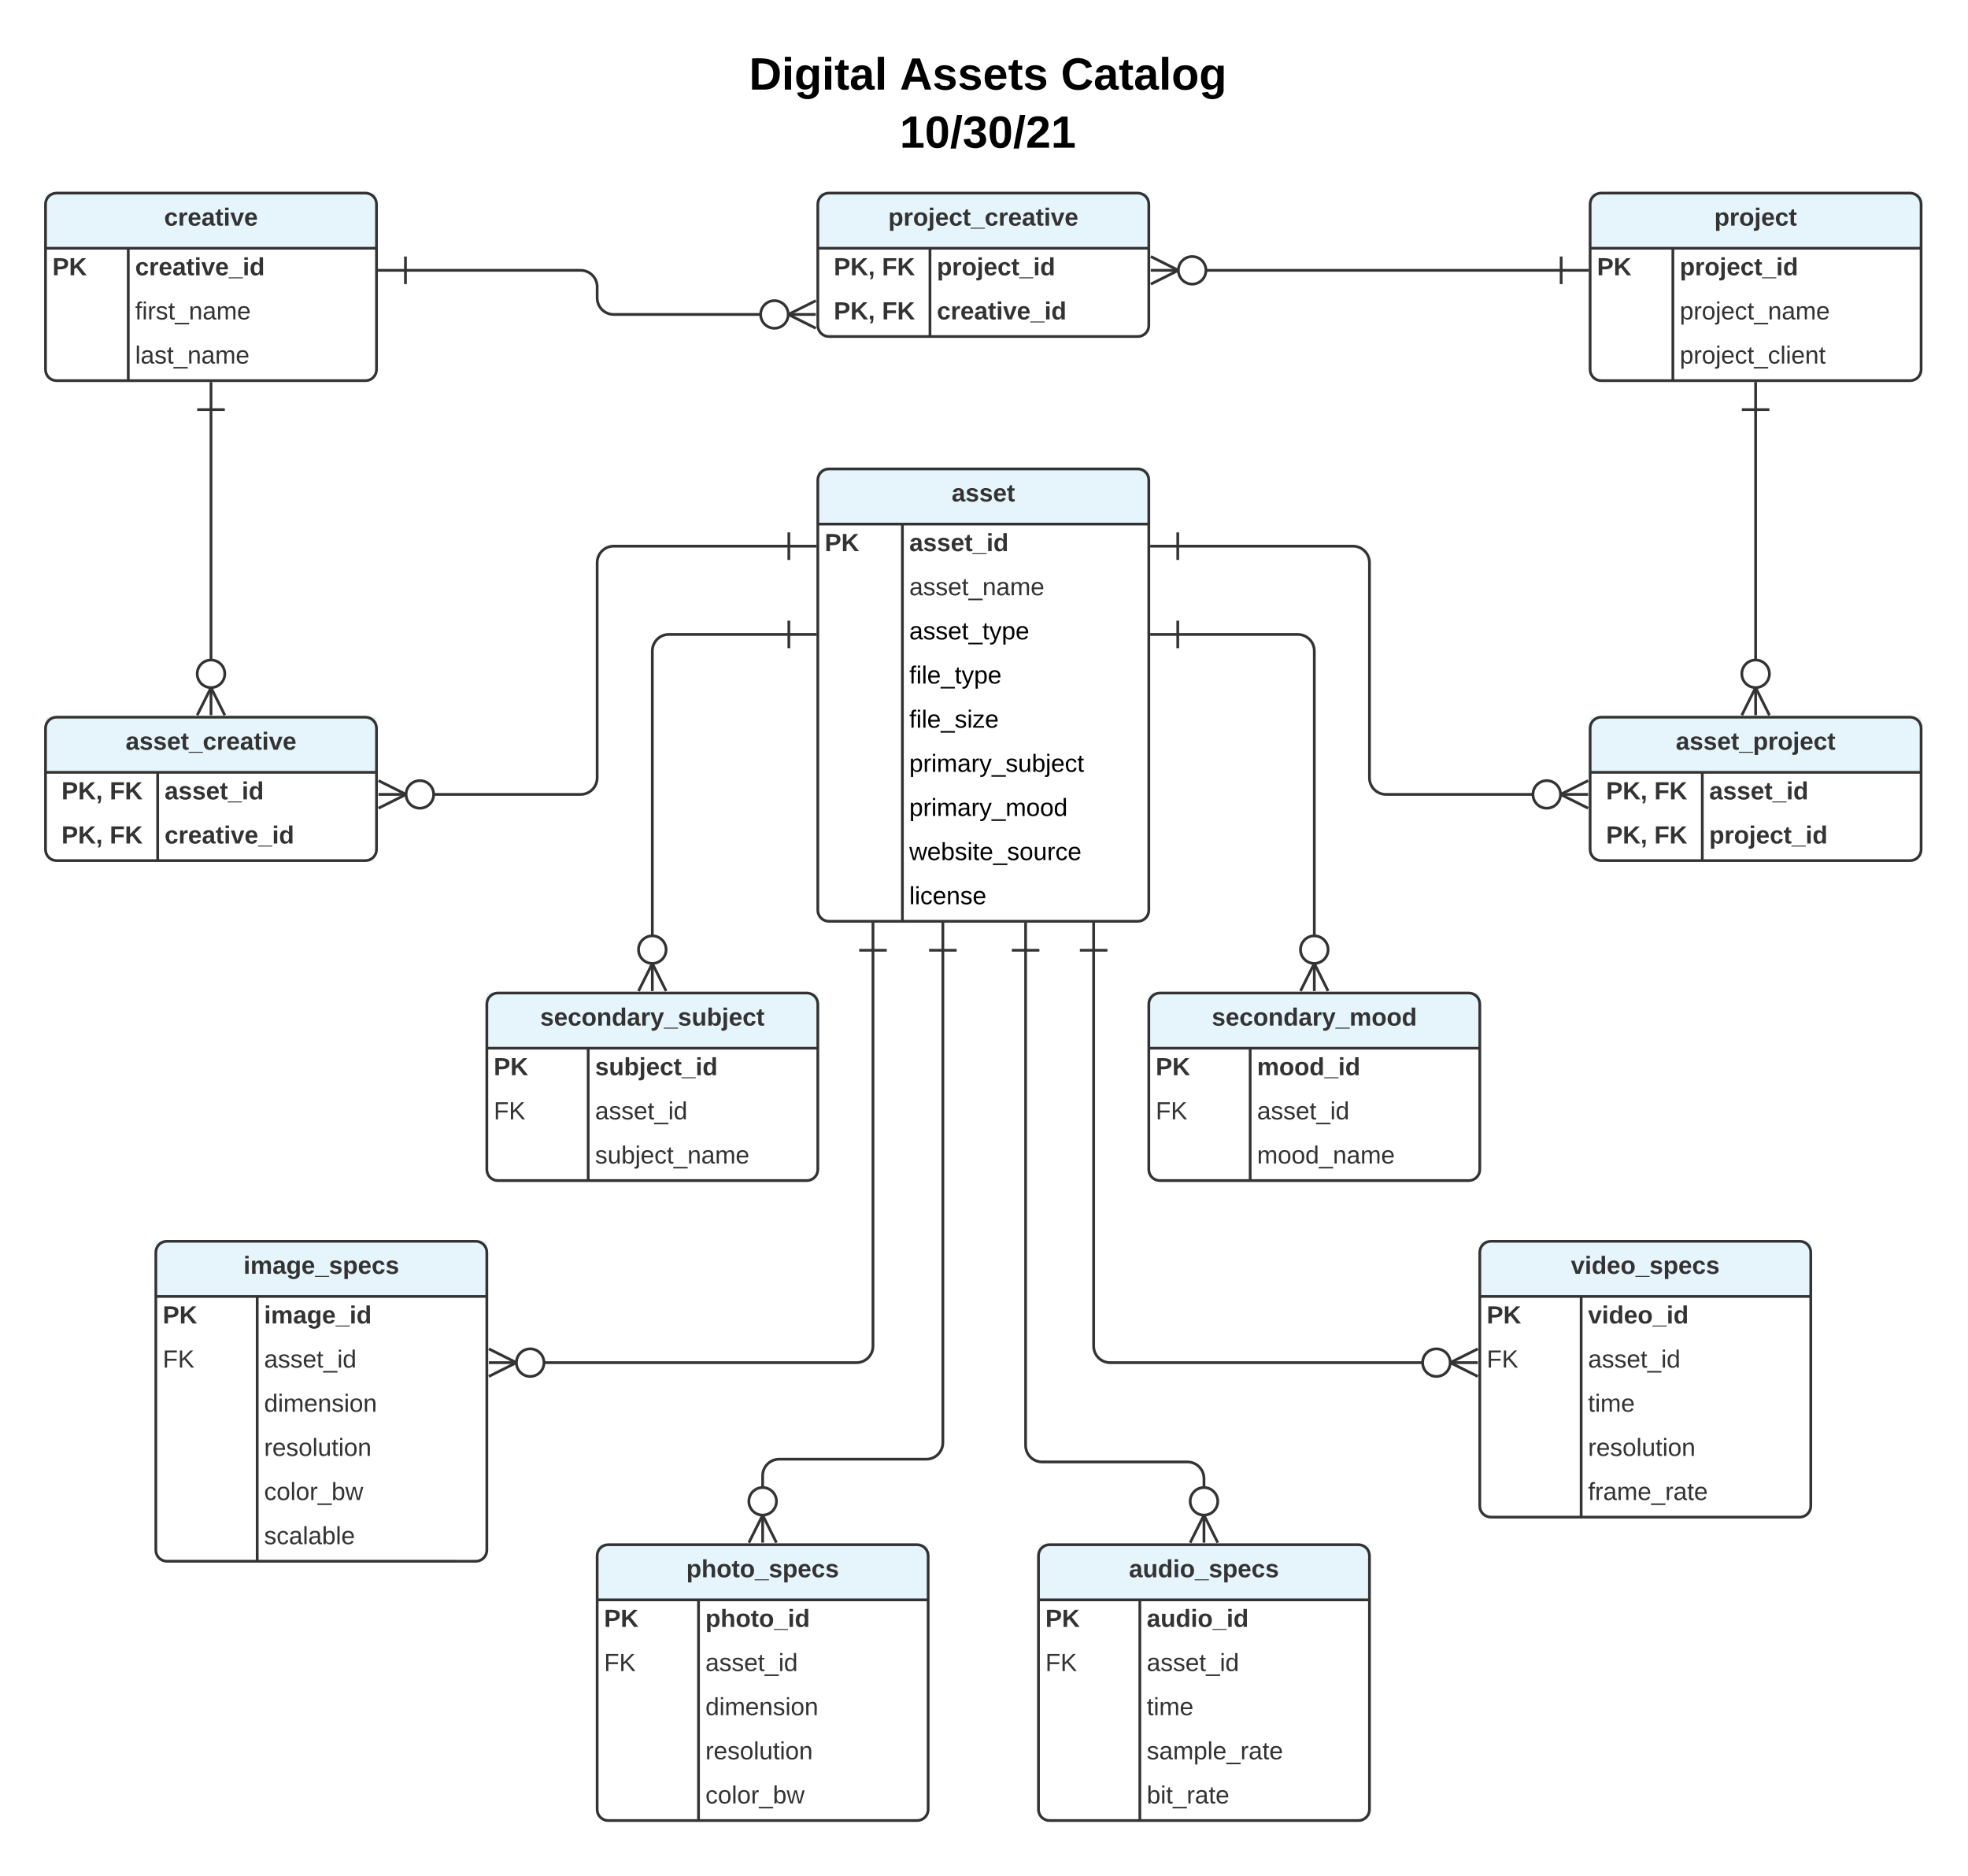 <svg xmlns="http://www.w3.org/2000/svg" xmlns:xlink="http://www.w3.org/1999/xlink" xmlns:lucid="lucid" width="1427" height="1360"><g transform="translate(-447 0)" lucid:page-tab-id="0_0"><path d="M80 20.1c0-4.4 3.58-8 8-8h2144c4.42 0 8 3.6 8 8v118.45c0 4.42-3.58 8-8 8H88c-4.42 0-8-3.58-8-8z" stroke="#000" stroke-opacity="0" stroke-width="2" fill="#fff" fill-opacity="0"/><use xlink:href="#a" transform="matrix(1,0,0,1,84,16.113) translate(906.141 48.835)"/><use xlink:href="#b" transform="matrix(1,0,0,1,84,16.113) translate(1015.496 48.835)"/><use xlink:href="#c" transform="matrix(1,0,0,1,84,16.113) translate(1132.252 48.835)"/><use xlink:href="#d" transform="matrix(1,0,0,1,84,16.113) translate(1015.359 90.982)"/><path d="M480 568c0-4.42 3.58-8 8-8h224c4.42 0 8 3.58 8 8v48c0 4.42-3.58 8-8 8H488c-4.42 0-8-3.58-8-8z" fill="#fff"/><path d="M480 520h240v40H480z" fill="#c1e4f7" fill-opacity=".4"/><path d="M480 528c0-4.42 3.58-8 8-8h224c4.42 0 8 3.58 8 8v88c0 4.42-3.58 8-8 8H488c-4.42 0-8-3.58-8-8zM480 560h240M561.33 560v64" stroke="#333" stroke-width="2" fill="none"/><use xlink:href="#e" transform="matrix(1,0,0,1,490,520) translate(48.05 23.6)"/><use xlink:href="#f" transform="matrix(1,0,0,1,485,562.5) translate(6.575 17.1)"/><use xlink:href="#g" transform="matrix(1,0,0,1,485,562.5) translate(41.525 17.1)"/><use xlink:href="#h" transform="matrix(1,0,0,1,566.333,562.5) translate(0 17.1)"/><use xlink:href="#f" transform="matrix(1,0,0,1,485,594.5) translate(6.575 17.1)"/><use xlink:href="#g" transform="matrix(1,0,0,1,485,594.5) translate(41.525 17.1)"/><use xlink:href="#i" transform="matrix(1,0,0,1,566.333,594.5) translate(0 17.1)"/><path d="M800 768c0-4.42 3.58-8 8-8h224c4.42 0 8 3.58 8 8v80c0 4.42-3.58 8-8 8H808c-4.42 0-8-3.58-8-8z" fill="#fff"/><path d="M800 720h240v40H800z" fill="#c1e4f7" fill-opacity=".4"/><path d="M800 728c0-4.42 3.58-8 8-8h224c4.42 0 8 3.58 8 8v120c0 4.42-3.58 8-8 8H808c-4.42 0-8-3.58-8-8zM800 760h240M873.5 760v96" stroke="#333" stroke-width="2" fill="none"/><use xlink:href="#j" transform="matrix(1,0,0,1,810,720) translate(28.65 23.6)"/><use xlink:href="#k" transform="matrix(1,0,0,1,805,762.5) translate(0 17.1)"/><use xlink:href="#l" transform="matrix(1,0,0,1,878.5,762.5) translate(0 17.1)"/><use xlink:href="#m" transform="matrix(1,0,0,1,805,794.5) translate(0 17.1)"/><use xlink:href="#n" transform="matrix(1,0,0,1,878.5,794.5) translate(0 17.1)"/><use xlink:href="#o" transform="matrix(1,0,0,1,878.5,826.5) translate(0 17.1)"/><path d="M1040 388c0-4.42 3.58-8 8-8h224c4.42 0 8 3.58 8 8v272c0 4.42-3.58 8-8 8h-224c-4.42 0-8-3.58-8-8z" fill="#fff"/><path d="M1040 340h240v40h-240z" fill="#c1e4f7" fill-opacity=".4"/><path d="M1040 348c0-4.42 3.58-8 8-8h224c4.42 0 8 3.58 8 8v312c0 4.42-3.58 8-8 8h-224c-4.42 0-8-3.58-8-8zM1040 380h240M1101.33 380v288" stroke="#333" stroke-width="2" fill="none"/><use xlink:href="#p" transform="matrix(1,0,0,1,1050,340) translate(87.025 23.6)"/><use xlink:href="#k" transform="matrix(1,0,0,1,1045,382.5) translate(0 17.1)"/><use xlink:href="#h" transform="matrix(1,0,0,1,1106.333,382.5) translate(0 17.1)"/><use xlink:href="#q" transform="matrix(1,0,0,1,1106.333,414.5) translate(0 17.1)"/><use xlink:href="#r" transform="matrix(1,0,0,1,1106.333,446.5) translate(0 17.1)"/><use xlink:href="#s" transform="matrix(1,0,0,1,1106.333,478.5) translate(0 17.1)"/><use xlink:href="#t" transform="matrix(1,0,0,1,1045,510.5) translate(26 17.1)"/><use xlink:href="#u" transform="matrix(1,0,0,1,1106.333,510.5) translate(0 17.1)"/><use xlink:href="#t" transform="matrix(1,0,0,1,1045,542.5) translate(26 17.1)"/><use xlink:href="#v" transform="matrix(1,0,0,1,1106.333,542.5) translate(0 17.1)"/><use xlink:href="#t" transform="matrix(1,0,0,1,1045,574.5) translate(26 17.1)"/><use xlink:href="#w" transform="matrix(1,0,0,1,1106.333,574.5) translate(0 17.1)"/><use xlink:href="#t" transform="matrix(1,0,0,1,1045,606.5) translate(26 17.1)"/><use xlink:href="#x" transform="matrix(1,0,0,1,1106.333,606.5) translate(0 17.1)"/><use xlink:href="#t" transform="matrix(1,0,0,1,1045,638.5) translate(26 17.1)"/><use xlink:href="#y" transform="matrix(1,0,0,1,1106.333,638.5) translate(0 17.1)"/><path d="M480 188c0-4.42 3.58-8 8-8h224c4.42 0 8 3.58 8 8v80c0 4.42-3.58 8-8 8H488c-4.42 0-8-3.58-8-8z" fill="#fff"/><path d="M480 140h240v40H480z" fill="#c1e4f7" fill-opacity=".4"/><path d="M480 148c0-4.42 3.58-8 8-8h224c4.42 0 8 3.58 8 8v120c0 4.42-3.58 8-8 8H488c-4.42 0-8-3.58-8-8zM480 180h240M540 180v96" stroke="#333" stroke-width="2" fill="none"/><use xlink:href="#z" transform="matrix(1,0,0,1,490,140) translate(76.025 23.6)"/><use xlink:href="#k" transform="matrix(1,0,0,1,485,182.5) translate(0 17.1)"/><use xlink:href="#i" transform="matrix(1,0,0,1,545,182.5) translate(0 17.1)"/><use xlink:href="#A" transform="matrix(1,0,0,1,545,214.5) translate(0 17.1)"/><use xlink:href="#B" transform="matrix(1,0,0,1,545,246.5) translate(0 17.1)"/><path d="M1600 188c0-4.42 3.58-8 8-8h224c4.42 0 8 3.58 8 8v80c0 4.42-3.58 8-8 8h-224c-4.42 0-8-3.58-8-8z" fill="#fff"/><path d="M1600 140h240v40h-240z" fill="#c1e4f7" fill-opacity=".4"/><path d="M1600 148c0-4.42 3.58-8 8-8h224c4.42 0 8 3.58 8 8v120c0 4.42-3.58 8-8 8h-224c-4.42 0-8-3.58-8-8zM1600 180h240M1660 180v96" stroke="#333" stroke-width="2" fill="none"/><use xlink:href="#C" transform="matrix(1,0,0,1,1610,140) translate(80.075 23.6)"/><use xlink:href="#k" transform="matrix(1,0,0,1,1605,182.5) translate(0 17.1)"/><use xlink:href="#D" transform="matrix(1,0,0,1,1665,182.5) translate(0 17.1)"/><use xlink:href="#E" transform="matrix(1,0,0,1,1665,214.5) translate(0 17.1)"/><use xlink:href="#F" transform="matrix(1,0,0,1,1665,246.5) translate(0 17.1)"/><path d="M760 576h108c6.63 0 12-5.37 12-12V408c0-6.63 5.37-12 12-12h127" stroke="#333" stroke-width="2" fill="none"/><path d="M721.45 566l20 10-20 10" stroke="#333" stroke-width="2" fill="#fff" fill-opacity="0"/><path d="M721.45 576h20M761.45 576c0 5.52-4.48 10-10 10-5.53 0-10-4.48-10-10s4.47-10 10-10c5.52 0 10 4.48 10 10M1019 386v20M1039 396h-20" stroke="#333" stroke-width="2" fill="#fff"/><path d="M1040 188c0-4.42 3.58-8 8-8h224c4.42 0 8 3.58 8 8v48c0 4.42-3.58 8-8 8h-224c-4.42 0-8-3.58-8-8z" fill="#fff"/><path d="M1040 140h240v40h-240z" fill="#c1e4f7" fill-opacity=".4"/><path d="M1040 148c0-4.42 3.58-8 8-8h224c4.42 0 8 3.58 8 8v88c0 4.42-3.58 8-8 8h-224c-4.42 0-8-3.58-8-8zM1040 180h240M1121.33 180v64" stroke="#333" stroke-width="2" fill="none"/><use xlink:href="#G" transform="matrix(1,0,0,1,1050,140) translate(41.1 23.6)"/><use xlink:href="#f" transform="matrix(1,0,0,1,1045,182.5) translate(6.575 17.1)"/><use xlink:href="#g" transform="matrix(1,0,0,1,1045,182.5) translate(41.525 17.1)"/><use xlink:href="#D" transform="matrix(1,0,0,1,1126.333,182.5) translate(0 17.1)"/><use xlink:href="#f" transform="matrix(1,0,0,1,1045,214.5) translate(6.575 17.1)"/><use xlink:href="#g" transform="matrix(1,0,0,1,1045,214.5) translate(41.525 17.1)"/><use xlink:href="#i" transform="matrix(1,0,0,1,1126.333,214.5) translate(0 17.1)"/><path d="M1600 568c0-4.42 3.58-8 8-8h224c4.42 0 8 3.58 8 8v48c0 4.42-3.58 8-8 8h-224c-4.42 0-8-3.58-8-8z" fill="#fff"/><path d="M1600 520h240v40h-240z" fill="#c1e4f7" fill-opacity=".4"/><path d="M1600 528c0-4.42 3.58-8 8-8h224c4.42 0 8 3.58 8 8v88c0 4.42-3.58 8-8 8h-224c-4.42 0-8-3.58-8-8zM1600 560h240M1681.33 560v64" stroke="#333" stroke-width="2" fill="none"/><use xlink:href="#H" transform="matrix(1,0,0,1,1610,520) translate(52.1 23.6)"/><use xlink:href="#f" transform="matrix(1,0,0,1,1605,562.5) translate(6.575 17.1)"/><use xlink:href="#g" transform="matrix(1,0,0,1,1605,562.5) translate(41.525 17.1)"/><use xlink:href="#h" transform="matrix(1,0,0,1,1686.333,562.5) translate(0 17.1)"/><use xlink:href="#f" transform="matrix(1,0,0,1,1605,594.5) translate(6.575 17.1)"/><use xlink:href="#g" transform="matrix(1,0,0,1,1605,594.5) translate(41.525 17.1)"/><use xlink:href="#D" transform="matrix(1,0,0,1,1686.333,594.5) translate(0 17.1)"/><path d="M1560 576h-108c-6.63 0-12-5.37-12-12V408c0-6.63-5.37-12-12-12h-127" stroke="#333" stroke-width="2" fill="none"/><path d="M1598.55 586l-20-10 20-10" stroke="#333" stroke-width="2" fill="#fff" fill-opacity="0"/><path d="M1598.55 576h-20M1578.55 576c0 5.52-4.47 10-10 10-5.52 0-10-4.48-10-10s4.48-10 10-10c5.53 0 10 4.48 10 10M1301 406v-20M1281 396h20" stroke="#333" stroke-width="2" fill="#fff"/><path d="M741 196h127c6.63 0 12 5.37 12 12v8c0 6.63 5.37 12 12 12h108" stroke="#333" stroke-width="2" fill="none"/><path d="M741 206v-20M721 196h20" stroke="#333" stroke-width="2" fill="#fff"/><path d="M1038.55 238l-20-10 20-10" stroke="#333" stroke-width="2" fill="#fff" fill-opacity="0"/><path d="M1038.55 228h-20M1018.55 228c0 5.52-4.47 10-10 10-5.52 0-10-4.48-10-10s4.48-10 10-10c5.53 0 10 4.48 10 10" stroke="#333" stroke-width="2" fill="#fff"/><path d="M1579 196h-259" stroke="#333" stroke-width="2" fill="none"/><path d="M1579 186v20M1599 196h-20" stroke="#333" stroke-width="2" fill="#fff"/><path d="M1281.45 186l20 10-20 10" stroke="#333" stroke-width="2" fill="#fff" fill-opacity="0"/><path d="M1281.45 196h20M1321.45 196c0 5.52-4.48 10-10 10-5.53 0-10-4.48-10-10s4.47-10 10-10c5.52 0 10 4.48 10 10" stroke="#333" stroke-width="2" fill="#fff"/><path d="M600 480V297" stroke="#333" stroke-width="2" fill="none"/><path d="M590 518.55l10-20 10 20" stroke="#333" stroke-width="2" fill="#fff" fill-opacity="0"/><path d="M600 518.55v-20M610 488.55c0 5.53-4.48 10-10 10s-10-4.47-10-10c0-5.52 4.48-10 10-10s10 4.48 10 10M590 297h20M600 277v20" stroke="#333" stroke-width="2" fill="#fff"/><path d="M1720 480V297" stroke="#333" stroke-width="2" fill="none"/><path d="M1710 518.55l10-20 10 20" stroke="#333" stroke-width="2" fill="#fff" fill-opacity="0"/><path d="M1720 518.55v-20M1730 488.55c0 5.53-4.48 10-10 10s-10-4.47-10-10c0-5.52 4.48-10 10-10s10 4.48 10 10M1710 297h20M1720 277v20" stroke="#333" stroke-width="2" fill="#fff"/><path d="M1280 768c0-4.42 3.58-8 8-8h224c4.42 0 8 3.58 8 8v80c0 4.42-3.58 8-8 8h-224c-4.42 0-8-3.58-8-8z" fill="#fff"/><path d="M1280 720h240v40h-240z" fill="#c1e4f7" fill-opacity=".4"/><path d="M1280 728c0-4.42 3.58-8 8-8h224c4.42 0 8 3.58 8 8v120c0 4.42-3.58 8-8 8h-224c-4.42 0-8-3.58-8-8zM1280 760h240M1353.5 760v96" stroke="#333" stroke-width="2" fill="none"/><use xlink:href="#I" transform="matrix(1,0,0,1,1290,720) translate(35.65 23.6)"/><use xlink:href="#k" transform="matrix(1,0,0,1,1285,762.5) translate(0 17.1)"/><use xlink:href="#J" transform="matrix(1,0,0,1,1358.5,762.5) translate(0 17.1)"/><use xlink:href="#m" transform="matrix(1,0,0,1,1285,794.5) translate(0 17.1)"/><use xlink:href="#n" transform="matrix(1,0,0,1,1358.5,794.5) translate(0 17.1)"/><use xlink:href="#K" transform="matrix(1,0,0,1,1358.5,826.5) translate(0 17.1)"/><path d="M920 680V472c0-6.63 5.37-12 12-12h87" stroke="#333" stroke-width="2" fill="none"/><path d="M910 718.55l10-20 10 20" stroke="#333" stroke-width="2" fill="#fff" fill-opacity="0"/><path d="M920 718.55v-20M930 688.55c0 5.53-4.48 10-10 10s-10-4.47-10-10c0-5.52 4.48-10 10-10s10 4.48 10 10M1019 450v20M1039 460h-20" stroke="#333" stroke-width="2" fill="#fff"/><path d="M1400 680V472c0-6.63-5.37-12-12-12h-87" stroke="#333" stroke-width="2" fill="none"/><path d="M1390 718.55l10-20 10 20" stroke="#333" stroke-width="2" fill="#fff" fill-opacity="0"/><path d="M1400 718.55v-20M1410 688.55c0 5.53-4.48 10-10 10s-10-4.47-10-10c0-5.52 4.48-10 10-10s10 4.48 10 10M1301 470v-20M1281 460h20" stroke="#333" stroke-width="2" fill="#fff"/><path d="M560 948c0-4.42 3.58-8 8-8h224c4.42 0 8 3.58 8 8v176c0 4.42-3.58 8-8 8H568c-4.42 0-8-3.58-8-8z" fill="#fff"/><path d="M560 900h240v40H560z" fill="#c1e4f7" fill-opacity=".4"/><path d="M560 908c0-4.42 3.58-8 8-8h224c4.42 0 8 3.58 8 8v216c0 4.42-3.58 8-8 8H568c-4.42 0-8-3.58-8-8zM560 940h240M633.5 940v192" stroke="#333" stroke-width="2" fill="none"/><use xlink:href="#L" transform="matrix(1,0,0,1,570,900) translate(53.55 23.6)"/><use xlink:href="#k" transform="matrix(1,0,0,1,565,942.5) translate(0 17.1)"/><use xlink:href="#M" transform="matrix(1,0,0,1,638.5,942.5) translate(0 17.1)"/><use xlink:href="#m" transform="matrix(1,0,0,1,565,974.5) translate(0 17.1)"/><use xlink:href="#n" transform="matrix(1,0,0,1,638.5,974.5) translate(0 17.1)"/><use xlink:href="#N" transform="matrix(1,0,0,1,638.5,1006.5) translate(0 17.1)"/><use xlink:href="#O" transform="matrix(1,0,0,1,638.5,1038.5) translate(0 17.1)"/><use xlink:href="#P" transform="matrix(1,0,0,1,638.5,1070.5) translate(0 17.1)"/><use xlink:href="#Q" transform="matrix(1,0,0,1,638.5,1102.5) translate(0 17.1)"/><path d="M840 988h228c6.63 0 12-5.37 12-12V689" stroke="#333" stroke-width="2" fill="none"/><path d="M801.45 978l20 10-20 10" stroke="#333" stroke-width="2" fill="#fff" fill-opacity="0"/><path d="M801.45 988h20M841.45 988c0 5.52-4.48 10-10 10-5.53 0-10-4.48-10-10s4.47-10 10-10c5.52 0 10 4.48 10 10M1070 689h20M1080 669v20" stroke="#333" stroke-width="2" fill="#fff"/><path d="M1520 948c0-4.42 3.58-8 8-8h224c4.42 0 8 3.58 8 8v144c0 4.42-3.58 8-8 8h-224c-4.42 0-8-3.58-8-8z" fill="#fff"/><path d="M1520 900h240v40h-240z" fill="#c1e4f7" fill-opacity=".4"/><path d="M1520 908c0-4.42 3.58-8 8-8h224c4.42 0 8 3.58 8 8v184c0 4.42-3.58 8-8 8h-224c-4.42 0-8-3.58-8-8zM1520 940h240M1593.5 940v160" stroke="#333" stroke-width="2" fill="none"/><use xlink:href="#R" transform="matrix(1,0,0,1,1530,900) translate(56.075 23.6)"/><use xlink:href="#k" transform="matrix(1,0,0,1,1525,942.5) translate(0 17.1)"/><use xlink:href="#S" transform="matrix(1,0,0,1,1598.5,942.5) translate(0 17.1)"/><use xlink:href="#m" transform="matrix(1,0,0,1,1525,974.5) translate(0 17.1)"/><use xlink:href="#n" transform="matrix(1,0,0,1,1598.5,974.5) translate(0 17.1)"/><use xlink:href="#T" transform="matrix(1,0,0,1,1598.5,1006.5) translate(0 17.1)"/><use xlink:href="#O" transform="matrix(1,0,0,1,1598.5,1038.5) translate(0 17.1)"/><use xlink:href="#U" transform="matrix(1,0,0,1,1598.5,1070.5) translate(0 17.1)"/><path d="M1480 988h-228c-6.63 0-12-5.37-12-12V689" stroke="#333" stroke-width="2" fill="none"/><path d="M1518.55 998l-20-10 20-10" stroke="#333" stroke-width="2" fill="#fff" fill-opacity="0"/><path d="M1518.55 988h-20M1498.55 988c0 5.52-4.47 10-10 10-5.52 0-10-4.48-10-10s4.48-10 10-10c5.53 0 10 4.48 10 10M1230 689h20M1240 669v20" stroke="#333" stroke-width="2" fill="#fff"/><path d="M880 1168c0-4.42 3.58-8 8-8h224c4.42 0 8 3.58 8 8v144c0 4.42-3.58 8-8 8H888c-4.42 0-8-3.58-8-8z" fill="#fff"/><path d="M880 1120h240v40H880z" fill="#c1e4f7" fill-opacity=".4"/><path d="M880 1128c0-4.42 3.58-8 8-8h224c4.42 0 8 3.58 8 8v184c0 4.42-3.58 8-8 8H888c-4.42 0-8-3.58-8-8zM880 1160h240M953.5 1160v160" stroke="#333" stroke-width="2" fill="none"/><use xlink:href="#V" transform="matrix(1,0,0,1,890,1120) translate(54.65 23.6)"/><use xlink:href="#k" transform="matrix(1,0,0,1,885,1162.5) translate(0 17.1)"/><use xlink:href="#W" transform="matrix(1,0,0,1,958.5,1162.5) translate(0 17.1)"/><use xlink:href="#m" transform="matrix(1,0,0,1,885,1194.5) translate(0 17.1)"/><use xlink:href="#n" transform="matrix(1,0,0,1,958.5,1194.5) translate(0 17.1)"/><use xlink:href="#N" transform="matrix(1,0,0,1,958.5,1226.5) translate(0 17.1)"/><use xlink:href="#O" transform="matrix(1,0,0,1,958.5,1258.5) translate(0 17.1)"/><use xlink:href="#P" transform="matrix(1,0,0,1,958.5,1290.5) translate(0 17.1)"/><path d="M1000 1080v-10c0-6.63 5.37-12 12-12h106.67c6.62 0 12-5.37 12-12V689" stroke="#333" stroke-width="2" fill="none"/><path d="M990 1118.55l10-20 10 20" stroke="#333" stroke-width="2" fill="#fff" fill-opacity="0"/><path d="M1000 1118.55v-20M1010 1088.55c0 5.53-4.48 10-10 10s-10-4.47-10-10c0-5.52 4.48-10 10-10s10 4.48 10 10M1120.67 689h20M1130.67 669v20" stroke="#333" stroke-width="2" fill="#fff"/><path d="M1200 1168c0-4.42 3.58-8 8-8h224c4.42 0 8 3.58 8 8v144c0 4.42-3.58 8-8 8h-224c-4.42 0-8-3.58-8-8z" fill="#fff"/><path d="M1200 1120h240v40h-240z" fill="#c1e4f7" fill-opacity=".4"/><path d="M1200 1128c0-4.42 3.58-8 8-8h224c4.42 0 8 3.58 8 8v184c0 4.42-3.58 8-8 8h-224c-4.42 0-8-3.58-8-8zM1200 1160h240M1273.5 1160v160" stroke="#333" stroke-width="2" fill="none"/><use xlink:href="#X" transform="matrix(1,0,0,1,1210,1120) translate(55.6 23.6)"/><use xlink:href="#k" transform="matrix(1,0,0,1,1205,1162.5) translate(0 17.1)"/><use xlink:href="#Y" transform="matrix(1,0,0,1,1278.5,1162.5) translate(0 17.1)"/><use xlink:href="#m" transform="matrix(1,0,0,1,1205,1194.5) translate(0 17.1)"/><use xlink:href="#n" transform="matrix(1,0,0,1,1278.5,1194.5) translate(0 17.1)"/><use xlink:href="#T" transform="matrix(1,0,0,1,1278.5,1226.5) translate(0 17.1)"/><g><use xlink:href="#Z" transform="matrix(1,0,0,1,1278.5,1258.5) translate(0 17.1)"/></g><g><use xlink:href="#aa" transform="matrix(1,0,0,1,1278.5,1290.5) translate(0 17.1)"/></g><path d="M1320 1080v-8c0-6.63-5.37-12-12-12h-105.33c-6.63 0-12-5.37-12-12V689" stroke="#333" stroke-width="2" fill="none"/><path d="M1310 1118.55l10-20 10 20" stroke="#333" stroke-width="2" fill="#fff" fill-opacity="0"/><path d="M1320 1118.55v-20M1330 1088.55c0 5.53-4.48 10-10 10s-10-4.47-10-10c0-5.52 4.48-10 10-10s10 4.48 10 10M1180.67 689h20M1190.67 669v20" stroke="#333" stroke-width="2" fill="#fff"/><defs><path d="M24-248c120-7 223 5 221 122C244-46 201 0 124 0H24v-248zM76-40c74 7 117-18 117-86 0-67-45-88-117-82v168" id="ab"/><path d="M25-224v-37h50v37H25zM25 0v-190h50V0H25" id="ac"/><path d="M195-6C206 82 75 100 31 46c-4-6-6-13-8-21l49-6c3 16 16 24 34 25 40 0 42-37 40-79-11 22-30 35-61 35-53 0-70-43-70-97 0-56 18-96 73-97 30 0 46 14 59 34l2-30h47zm-90-29c32 0 41-27 41-63 0-35-9-62-40-62-32 0-39 29-40 63 0 36 9 62 39 62" id="ad"/><path d="M115-3C79 11 28 4 28-45v-112H4v-33h27l15-45h31v45h36v33H77v99c-1 23 16 31 38 25v30" id="ae"/><path d="M133-34C117-15 103 5 69 4 32 3 11-16 11-54c-1-60 55-63 116-61 1-26-3-47-28-47-18 1-26 9-28 27l-52-2c7-38 36-58 82-57s74 22 75 68l1 82c-1 14 12 18 25 15v27c-30 8-71 5-69-32zm-48 3c29 0 43-24 42-57-32 0-66-3-65 30 0 17 8 27 23 27" id="af"/><path d="M25 0v-261h50V0H25" id="ag"/><g id="a"><use transform="matrix(0.091,0,0,0.091,0,0)" xlink:href="#ab"/><use transform="matrix(0.091,0,0,0.091,23.662,0)" xlink:href="#ac"/><use transform="matrix(0.091,0,0,0.091,32.798,0)" xlink:href="#ad"/><use transform="matrix(0.091,0,0,0.091,52.805,0)" xlink:href="#ac"/><use transform="matrix(0.091,0,0,0.091,61.941,0)" xlink:href="#ae"/><use transform="matrix(0.091,0,0,0.091,72.812,0)" xlink:href="#af"/><use transform="matrix(0.091,0,0,0.091,91.084,0)" xlink:href="#ag"/></g><path d="M199 0l-22-63H83L61 0H9l90-248h61L250 0h-51zm-33-102l-36-108c-10 38-24 72-36 108h72" id="ah"/><path d="M137-138c1-29-70-34-71-4 15 46 118 7 119 86 1 83-164 76-172 9l43-7c4 19 20 25 44 25 33 8 57-30 24-41C81-84 22-81 20-136c-2-80 154-74 161-7" id="ai"/><path d="M185-48c-13 30-37 53-82 52C43 2 14-33 14-96s30-98 90-98c62 0 83 45 84 108H66c0 31 8 55 39 56 18 0 30-7 34-22zm-45-69c5-46-57-63-70-21-2 6-4 13-4 21h74" id="aj"/><g id="b"><use transform="matrix(0.091,0,0,0.091,0,0)" xlink:href="#ah"/><use transform="matrix(0.091,0,0,0.091,23.662,0)" xlink:href="#ai"/><use transform="matrix(0.091,0,0,0.091,41.933,0)" xlink:href="#ai"/><use transform="matrix(0.091,0,0,0.091,60.205,0)" xlink:href="#aj"/><use transform="matrix(0.091,0,0,0.091,78.477,0)" xlink:href="#ae"/><use transform="matrix(0.091,0,0,0.091,89.348,0)" xlink:href="#ai"/></g><path d="M67-125c0 53 21 87 73 88 37 1 54-22 65-47l45 17C233-25 199 4 140 4 58 4 20-42 15-125 8-235 124-281 211-232c18 10 29 29 36 50l-46 12c-8-25-30-41-62-41-52 0-71 34-72 86" id="ak"/><path d="M110-194c64 0 96 36 96 99 0 64-35 99-97 99-61 0-95-36-95-99 0-62 34-99 96-99zm-1 164c35 0 45-28 45-65 0-40-10-65-43-65-34 0-45 26-45 65 0 36 10 65 43 65" id="al"/><g id="c"><use transform="matrix(0.091,0,0,0.091,0,0)" xlink:href="#ak"/><use transform="matrix(0.091,0,0,0.091,23.662,0)" xlink:href="#af"/><use transform="matrix(0.091,0,0,0.091,41.933,0)" xlink:href="#ae"/><use transform="matrix(0.091,0,0,0.091,52.805,0)" xlink:href="#af"/><use transform="matrix(0.091,0,0,0.091,71.077,0)" xlink:href="#ag"/><use transform="matrix(0.091,0,0,0.091,80.212,0)" xlink:href="#al"/><use transform="matrix(0.091,0,0,0.091,100.22,0)" xlink:href="#ad"/></g><path d="M23 0v-37h61v-169l-59 37v-38l62-41h46v211h57V0H23" id="am"/><path d="M101-251c68 0 84 54 84 127C185-50 166 4 99 4S15-52 14-124c-1-75 17-127 87-127zm-1 216c37-5 36-46 36-89s4-89-36-89c-39 0-36 45-36 89 0 43-3 85 36 89" id="an"/><path d="M4 7l51-268h42L46 7H4" id="ao"/><path d="M128-127c34 4 56 21 59 58 7 91-148 94-172 28-4-9-6-17-7-26l51-5c1 24 16 35 40 36 23 0 39-12 38-36-1-31-31-36-65-34v-40c32 2 59-3 59-33 0-20-13-33-34-33s-33 13-35 32l-50-3c6-44 37-68 86-68 50 0 83 20 83 66 0 35-22 52-53 58" id="ap"/><path d="M182-182c0 78-84 86-111 141h115V0H12c-6-101 99-100 120-180 1-22-12-31-33-32-23 0-32 14-35 34l-49-3c5-45 32-70 84-70 51 0 83 22 83 69" id="aq"/><g id="d"><use transform="matrix(0.091,0,0,0.091,0,0)" xlink:href="#am"/><use transform="matrix(0.091,0,0,0.091,18.272,0)" xlink:href="#an"/><use transform="matrix(0.091,0,0,0.091,36.543,0)" xlink:href="#ao"/><use transform="matrix(0.091,0,0,0.091,45.679,0)" xlink:href="#ap"/><use transform="matrix(0.091,0,0,0.091,63.951,0)" xlink:href="#an"/><use transform="matrix(0.091,0,0,0.091,82.222,0)" xlink:href="#ao"/><use transform="matrix(0.091,0,0,0.091,91.358,0)" xlink:href="#aq"/><use transform="matrix(0.091,0,0,0.091,109.63,0)" xlink:href="#am"/></g><path fill="#333" d="M133-34C117-15 103 5 69 4 32 3 11-16 11-54c-1-60 55-63 116-61 1-26-3-47-28-47-18 1-26 9-28 27l-52-2c7-38 36-58 82-57s74 22 75 68l1 82c-1 14 12 18 25 15v27c-30 8-71 5-69-32zm-48 3c29 0 43-24 42-57-32 0-66-3-65 30 0 17 8 27 23 27" id="ar"/><path fill="#333" d="M137-138c1-29-70-34-71-4 15 46 118 7 119 86 1 83-164 76-172 9l43-7c4 19 20 25 44 25 33 8 57-30 24-41C81-84 22-81 20-136c-2-80 154-74 161-7" id="as"/><path fill="#333" d="M185-48c-13 30-37 53-82 52C43 2 14-33 14-96s30-98 90-98c62 0 83 45 84 108H66c0 31 8 55 39 56 18 0 30-7 34-22zm-45-69c5-46-57-63-70-21-2 6-4 13-4 21h74" id="at"/><path fill="#333" d="M115-3C79 11 28 4 28-45v-112H4v-33h27l15-45h31v45h36v33H77v99c-1 23 16 31 38 25v30" id="au"/><path fill="#333" d="M-4 44V30h207v14H-4" id="av"/><path fill="#333" d="M190-63c-7 42-38 67-86 67-59 0-84-38-90-98-12-110 154-137 174-36l-49 2c-2-19-15-32-35-32-30 0-35 28-38 64-6 74 65 87 74 30" id="aw"/><path fill="#333" d="M135-150c-39-12-60 13-60 57V0H25l-1-190h47c2 13-1 29 3 40 6-28 27-53 61-41v41" id="ax"/><path fill="#333" d="M25-224v-37h50v37H25zM25 0v-190h50V0H25" id="ay"/><path fill="#333" d="M128 0H69L1-190h53L99-40l48-150h52" id="az"/><g id="e"><use transform="matrix(0.05,0,0,0.05,0,0)" xlink:href="#ar"/><use transform="matrix(0.05,0,0,0.05,10,0)" xlink:href="#as"/><use transform="matrix(0.05,0,0,0.05,20,0)" xlink:href="#as"/><use transform="matrix(0.05,0,0,0.05,30,0)" xlink:href="#at"/><use transform="matrix(0.05,0,0,0.05,40,0)" xlink:href="#au"/><use transform="matrix(0.05,0,0,0.05,45.95,0)" xlink:href="#av"/><use transform="matrix(0.05,0,0,0.05,55.95,0)" xlink:href="#aw"/><use transform="matrix(0.05,0,0,0.05,65.95,0)" xlink:href="#ax"/><use transform="matrix(0.05,0,0,0.05,72.95,0)" xlink:href="#at"/><use transform="matrix(0.05,0,0,0.05,82.95,0)" xlink:href="#ar"/><use transform="matrix(0.05,0,0,0.05,92.95,0)" xlink:href="#au"/><use transform="matrix(0.05,0,0,0.05,98.9,0)" xlink:href="#ay"/><use transform="matrix(0.05,0,0,0.05,103.9,0)" xlink:href="#az"/><use transform="matrix(0.05,0,0,0.05,113.9,0)" xlink:href="#at"/></g><path fill="#333" d="M24-248c93 1 206-16 204 79-1 75-69 88-152 82V0H24v-248zm52 121c47 0 100 7 100-41 0-47-54-39-100-39v80" id="aA"/><path fill="#333" d="M195 0l-88-114-31 24V0H24v-248h52v113l112-113h60L142-143 257 0h-62" id="aB"/><path fill="#333" d="M76-54c-1 42 2 86-19 110H24C36 42 46 24 48 0H25v-54h51" id="aC"/><g id="f"><use transform="matrix(0.05,0,0,0.05,0,0)" xlink:href="#aA"/><use transform="matrix(0.05,0,0,0.05,12,0)" xlink:href="#aB"/><use transform="matrix(0.05,0,0,0.05,24.95,0)" xlink:href="#aC"/></g><path fill="#333" d="M76-208v77h127v40H76V0H24v-248h183v40H76" id="aD"/><g id="g"><use transform="matrix(0.05,0,0,0.05,0,0)" xlink:href="#aD"/><use transform="matrix(0.05,0,0,0.05,10.95,0)" xlink:href="#aB"/></g><path fill="#333" d="M88-194c31-1 46 15 58 34l-1-101h50l1 261h-48c-2-10 0-23-3-31C134-8 116 4 84 4 32 4 16-41 15-95c0-56 19-97 73-99zm17 164c33 0 40-30 41-66 1-37-9-64-41-64s-38 30-39 65c0 43 13 65 39 65" id="aE"/><g id="h"><use transform="matrix(0.05,0,0,0.05,0,0)" xlink:href="#ar"/><use transform="matrix(0.05,0,0,0.05,10,0)" xlink:href="#as"/><use transform="matrix(0.05,0,0,0.05,20,0)" xlink:href="#as"/><use transform="matrix(0.05,0,0,0.05,30,0)" xlink:href="#at"/><use transform="matrix(0.05,0,0,0.05,40,0)" xlink:href="#au"/><use transform="matrix(0.05,0,0,0.05,45.95,0)" xlink:href="#av"/><use transform="matrix(0.05,0,0,0.05,55.95,0)" xlink:href="#ay"/><use transform="matrix(0.05,0,0,0.05,60.95,0)" xlink:href="#aE"/></g><g id="i"><use transform="matrix(0.05,0,0,0.05,0,0)" xlink:href="#aw"/><use transform="matrix(0.05,0,0,0.05,10,0)" xlink:href="#ax"/><use transform="matrix(0.05,0,0,0.05,17,0)" xlink:href="#at"/><use transform="matrix(0.05,0,0,0.05,27,0)" xlink:href="#ar"/><use transform="matrix(0.05,0,0,0.05,37,0)" xlink:href="#au"/><use transform="matrix(0.05,0,0,0.05,42.95,0)" xlink:href="#ay"/><use transform="matrix(0.05,0,0,0.05,47.95,0)" xlink:href="#az"/><use transform="matrix(0.05,0,0,0.05,57.95,0)" xlink:href="#at"/><use transform="matrix(0.05,0,0,0.05,67.95,0)" xlink:href="#av"/><use transform="matrix(0.05,0,0,0.05,77.95,0)" xlink:href="#ay"/><use transform="matrix(0.05,0,0,0.05,82.95,0)" xlink:href="#aE"/></g><path fill="#333" d="M110-194c64 0 96 36 96 99 0 64-35 99-97 99-61 0-95-36-95-99 0-62 34-99 96-99zm-1 164c35 0 45-28 45-65 0-40-10-65-43-65-34 0-45 26-45 65 0 36 10 65 43 65" id="aF"/><path fill="#333" d="M135-194c87-1 58 113 63 194h-50c-7-57 23-157-34-157-59 0-34 97-39 157H25l-1-190h47c2 12-1 28 3 38 12-26 28-41 61-42" id="aG"/><path fill="#333" d="M123 10C108 53 80 86 19 72V37c35 8 53-11 59-39L3-190h52l48 148c12-52 28-100 44-148h51" id="aH"/><path fill="#333" d="M85 4C-2 5 27-109 22-190h50c7 57-23 150 33 157 60-5 35-97 40-157h50l1 190h-47c-2-12 1-28-3-38-12 25-28 42-61 42" id="aI"/><path fill="#333" d="M135-194c52 0 70 43 70 98 0 56-19 99-73 100-30 1-46-15-58-35L72 0H24l1-261h50v104c11-23 29-37 60-37zM114-30c31 0 40-27 40-66 0-37-7-63-39-63s-41 28-41 65c0 36 8 64 40 64" id="aJ"/><path fill="#333" d="M25-224v-37h50v37H25zM75 22c2 45-34 59-81 51V38c22 5 31-5 31-27v-201h50V22" id="aK"/><g id="j"><use transform="matrix(0.05,0,0,0.05,0,0)" xlink:href="#as"/><use transform="matrix(0.05,0,0,0.05,10,0)" xlink:href="#at"/><use transform="matrix(0.05,0,0,0.05,20,0)" xlink:href="#aw"/><use transform="matrix(0.05,0,0,0.05,30,0)" xlink:href="#aF"/><use transform="matrix(0.05,0,0,0.05,40.95,0)" xlink:href="#aG"/><use transform="matrix(0.05,0,0,0.05,51.9,0)" xlink:href="#aE"/><use transform="matrix(0.05,0,0,0.05,62.85,0)" xlink:href="#ar"/><use transform="matrix(0.05,0,0,0.05,72.85,0)" xlink:href="#ax"/><use transform="matrix(0.05,0,0,0.05,79.85,0)" xlink:href="#aH"/><use transform="matrix(0.05,0,0,0.05,89.85,0)" xlink:href="#av"/><use transform="matrix(0.05,0,0,0.05,99.85,0)" xlink:href="#as"/><use transform="matrix(0.05,0,0,0.05,109.85,0)" xlink:href="#aI"/><use transform="matrix(0.05,0,0,0.05,120.8,0)" xlink:href="#aJ"/><use transform="matrix(0.05,0,0,0.05,131.75,0)" xlink:href="#aK"/><use transform="matrix(0.05,0,0,0.05,136.75,0)" xlink:href="#at"/><use transform="matrix(0.05,0,0,0.05,146.75,0)" xlink:href="#aw"/><use transform="matrix(0.05,0,0,0.05,156.75,0)" xlink:href="#au"/></g><g id="k"><use transform="matrix(0.05,0,0,0.05,0,0)" xlink:href="#aA"/><use transform="matrix(0.05,0,0,0.05,12,0)" xlink:href="#aB"/></g><g id="l"><use transform="matrix(0.05,0,0,0.05,0,0)" xlink:href="#as"/><use transform="matrix(0.05,0,0,0.05,10,0)" xlink:href="#aI"/><use transform="matrix(0.05,0,0,0.05,20.95,0)" xlink:href="#aJ"/><use transform="matrix(0.05,0,0,0.05,31.9,0)" xlink:href="#aK"/><use transform="matrix(0.05,0,0,0.05,36.9,0)" xlink:href="#at"/><use transform="matrix(0.05,0,0,0.05,46.9,0)" xlink:href="#aw"/><use transform="matrix(0.05,0,0,0.05,56.9,0)" xlink:href="#au"/><use transform="matrix(0.05,0,0,0.05,62.85,0)" xlink:href="#av"/><use transform="matrix(0.05,0,0,0.05,72.85,0)" xlink:href="#ay"/><use transform="matrix(0.05,0,0,0.05,77.85,0)" xlink:href="#aE"/></g><path fill="#333" d="M63-220v92h138v28H63V0H30v-248h175v28H63" id="aL"/><path fill="#333" d="M194 0L95-120 63-95V0H30v-248h33v124l119-124h40L117-140 236 0h-42" id="aM"/><g id="m"><use transform="matrix(0.05,0,0,0.05,0,0)" xlink:href="#aL"/><use transform="matrix(0.05,0,0,0.05,10.95,0)" xlink:href="#aM"/></g><path fill="#333" d="M141-36C126-15 110 5 73 4 37 3 15-17 15-53c-1-64 63-63 125-63 3-35-9-54-41-54-24 1-41 7-42 31l-33-3c5-37 33-52 76-52 45 0 72 20 72 64v82c-1 20 7 32 28 27v20c-31 9-61-2-59-35zM48-53c0 20 12 33 32 33 41-3 63-29 60-74-43 2-92-5-92 41" id="aN"/><path fill="#333" d="M135-143c-3-34-86-38-87 0 15 53 115 12 119 90S17 21 10-45l28-5c4 36 97 45 98 0-10-56-113-15-118-90-4-57 82-63 122-42 12 7 21 19 24 35" id="aO"/><path fill="#333" d="M100-194c63 0 86 42 84 106H49c0 40 14 67 53 68 26 1 43-12 49-29l28 8c-11 28-37 45-77 45C44 4 14-33 15-96c1-61 26-98 85-98zm52 81c6-60-76-77-97-28-3 7-6 17-6 28h103" id="aP"/><path fill="#333" d="M59-47c-2 24 18 29 38 22v24C64 9 27 4 27-40v-127H5v-23h24l9-43h21v43h35v23H59v120" id="aQ"/><path fill="#333" d="M-5 72V49h209v23H-5" id="aR"/><path fill="#333" d="M24-231v-30h32v30H24zM24 0v-190h32V0H24" id="aS"/><path fill="#333" d="M85-194c31 0 48 13 60 33l-1-100h32l1 261h-30c-2-10 0-23-3-31C134-8 116 4 85 4 32 4 16-35 15-94c0-66 23-100 70-100zm9 24c-40 0-46 34-46 75 0 40 6 74 45 74 42 0 51-32 51-76 0-42-9-74-50-73" id="aT"/><g id="n"><use transform="matrix(0.05,0,0,0.05,0,0)" xlink:href="#aN"/><use transform="matrix(0.05,0,0,0.05,10,0)" xlink:href="#aO"/><use transform="matrix(0.05,0,0,0.05,19,0)" xlink:href="#aO"/><use transform="matrix(0.05,0,0,0.05,28,0)" xlink:href="#aP"/><use transform="matrix(0.05,0,0,0.05,38,0)" xlink:href="#aQ"/><use transform="matrix(0.05,0,0,0.05,43,0)" xlink:href="#aR"/><use transform="matrix(0.05,0,0,0.05,53,0)" xlink:href="#aS"/><use transform="matrix(0.05,0,0,0.05,56.95,0)" xlink:href="#aT"/></g><path fill="#333" d="M84 4C-5 8 30-112 23-190h32v120c0 31 7 50 39 49 72-2 45-101 50-169h31l1 190h-30c-1-10 1-25-2-33-11 22-28 36-60 37" id="aU"/><path fill="#333" d="M115-194c53 0 69 39 70 98 0 66-23 100-70 100C84 3 66-7 56-30L54 0H23l1-261h32v101c10-23 28-34 59-34zm-8 174c40 0 45-34 45-75 0-40-5-75-45-74-42 0-51 32-51 76 0 43 10 73 51 73" id="aV"/><path fill="#333" d="M24-231v-30h32v30H24zM-9 49c24 4 33-6 33-30v-209h32V24c2 40-23 58-65 49V49" id="aW"/><path fill="#333" d="M96-169c-40 0-48 33-48 73s9 75 48 75c24 0 41-14 43-38l32 2c-6 37-31 61-74 61-59 0-76-41-82-99-10-93 101-131 147-64 4 7 5 14 7 22l-32 3c-4-21-16-35-41-35" id="aX"/><path fill="#333" d="M117-194c89-4 53 116 60 194h-32v-121c0-31-8-49-39-48C34-167 62-67 57 0H25l-1-190h30c1 10-1 24 2 32 11-22 29-35 61-36" id="aY"/><path fill="#333" d="M210-169c-67 3-38 105-44 169h-31v-121c0-29-5-50-35-48C34-165 62-65 56 0H25l-1-190h30c1 10-1 24 2 32 10-44 99-50 107 0 11-21 27-35 58-36 85-2 47 119 55 194h-31v-121c0-29-5-49-35-48" id="aZ"/><g id="o"><use transform="matrix(0.05,0,0,0.05,0,0)" xlink:href="#aO"/><use transform="matrix(0.05,0,0,0.05,9,0)" xlink:href="#aU"/><use transform="matrix(0.05,0,0,0.05,19,0)" xlink:href="#aV"/><use transform="matrix(0.05,0,0,0.05,29,0)" xlink:href="#aW"/><use transform="matrix(0.05,0,0,0.05,32.95,0)" xlink:href="#aP"/><use transform="matrix(0.05,0,0,0.05,42.95,0)" xlink:href="#aX"/><use transform="matrix(0.05,0,0,0.05,51.95,0)" xlink:href="#aQ"/><use transform="matrix(0.05,0,0,0.05,56.95,0)" xlink:href="#aR"/><use transform="matrix(0.05,0,0,0.05,66.95,0)" xlink:href="#aY"/><use transform="matrix(0.05,0,0,0.05,76.95,0)" xlink:href="#aN"/><use transform="matrix(0.05,0,0,0.05,86.95,0)" xlink:href="#aZ"/><use transform="matrix(0.05,0,0,0.05,101.9,0)" xlink:href="#aP"/></g><g id="p"><use transform="matrix(0.05,0,0,0.05,0,0)" xlink:href="#ar"/><use transform="matrix(0.05,0,0,0.05,10,0)" xlink:href="#as"/><use transform="matrix(0.05,0,0,0.05,20,0)" xlink:href="#as"/><use transform="matrix(0.05,0,0,0.05,30,0)" xlink:href="#at"/><use transform="matrix(0.05,0,0,0.05,40,0)" xlink:href="#au"/></g><g id="q"><use transform="matrix(0.05,0,0,0.05,0,0)" xlink:href="#aN"/><use transform="matrix(0.05,0,0,0.05,10,0)" xlink:href="#aO"/><use transform="matrix(0.05,0,0,0.05,19,0)" xlink:href="#aO"/><use transform="matrix(0.05,0,0,0.05,28,0)" xlink:href="#aP"/><use transform="matrix(0.05,0,0,0.05,38,0)" xlink:href="#aQ"/><use transform="matrix(0.05,0,0,0.05,43,0)" xlink:href="#aR"/><use transform="matrix(0.05,0,0,0.05,53,0)" xlink:href="#aY"/><use transform="matrix(0.05,0,0,0.05,63,0)" xlink:href="#aN"/><use transform="matrix(0.05,0,0,0.05,73,0)" xlink:href="#aZ"/><use transform="matrix(0.05,0,0,0.05,87.95,0)" xlink:href="#aP"/></g><path d="M141-36C126-15 110 5 73 4 37 3 15-17 15-53c-1-64 63-63 125-63 3-35-9-54-41-54-24 1-41 7-42 31l-33-3c5-37 33-52 76-52 45 0 72 20 72 64v82c-1 20 7 32 28 27v20c-31 9-61-2-59-35zM48-53c0 20 12 33 32 33 41-3 63-29 60-74-43 2-92-5-92 41" id="ba"/><path d="M135-143c-3-34-86-38-87 0 15 53 115 12 119 90S17 21 10-45l28-5c4 36 97 45 98 0-10-56-113-15-118-90-4-57 82-63 122-42 12 7 21 19 24 35" id="bb"/><path d="M100-194c63 0 86 42 84 106H49c0 40 14 67 53 68 26 1 43-12 49-29l28 8c-11 28-37 45-77 45C44 4 14-33 15-96c1-61 26-98 85-98zm52 81c6-60-76-77-97-28-3 7-6 17-6 28h103" id="bc"/><path d="M59-47c-2 24 18 29 38 22v24C64 9 27 4 27-40v-127H5v-23h24l9-43h21v43h35v23H59v120" id="bd"/><path d="M-5 72V49h209v23H-5" id="be"/><path d="M179-190L93 31C79 59 56 82 12 73V49c39 6 53-20 64-50L1-190h34L92-34l54-156h33" id="bf"/><path d="M115-194c55 1 70 41 70 98S169 2 115 4C84 4 66-9 55-30l1 105H24l-1-265h31l2 30c10-21 28-34 59-34zm-8 174c40 0 45-34 45-75s-6-73-45-74c-42 0-51 32-51 76 0 43 10 73 51 73" id="bg"/><g id="r"><use transform="matrix(0.05,0,0,0.05,0,0)" xlink:href="#ba"/><use transform="matrix(0.05,0,0,0.05,10,0)" xlink:href="#bb"/><use transform="matrix(0.05,0,0,0.05,19,0)" xlink:href="#bb"/><use transform="matrix(0.05,0,0,0.05,28,0)" xlink:href="#bc"/><use transform="matrix(0.05,0,0,0.05,38,0)" xlink:href="#bd"/><use transform="matrix(0.05,0,0,0.05,43,0)" xlink:href="#be"/><use transform="matrix(0.05,0,0,0.05,53,0)" xlink:href="#bd"/><use transform="matrix(0.05,0,0,0.05,58,0)" xlink:href="#bf"/><use transform="matrix(0.05,0,0,0.05,67,0)" xlink:href="#bg"/><use transform="matrix(0.05,0,0,0.05,77,0)" xlink:href="#bc"/></g><path d="M101-234c-31-9-42 10-38 44h38v23H63V0H32v-167H5v-23h27c-7-52 17-82 69-68v24" id="bh"/><path d="M24-231v-30h32v30H24zM24 0v-190h32V0H24" id="bi"/><path d="M24 0v-261h32V0H24" id="bj"/><g id="s"><use transform="matrix(0.05,0,0,0.05,0,0)" xlink:href="#bh"/><use transform="matrix(0.05,0,0,0.05,5,0)" xlink:href="#bi"/><use transform="matrix(0.05,0,0,0.05,8.95,0)" xlink:href="#bj"/><use transform="matrix(0.05,0,0,0.05,12.9,0)" xlink:href="#bc"/><use transform="matrix(0.05,0,0,0.05,22.9,0)" xlink:href="#be"/><use transform="matrix(0.05,0,0,0.05,32.9,0)" xlink:href="#bd"/><use transform="matrix(0.05,0,0,0.05,37.9,0)" xlink:href="#bf"/><use transform="matrix(0.05,0,0,0.05,46.9,0)" xlink:href="#bg"/><use transform="matrix(0.05,0,0,0.05,56.9,0)" xlink:href="#bc"/></g><path d="M9 0v-24l116-142H16v-24h144v24L44-24h123V0H9" id="bk"/><g id="u"><use transform="matrix(0.05,0,0,0.05,0,0)" xlink:href="#bh"/><use transform="matrix(0.05,0,0,0.05,5,0)" xlink:href="#bi"/><use transform="matrix(0.05,0,0,0.05,8.95,0)" xlink:href="#bj"/><use transform="matrix(0.05,0,0,0.05,12.9,0)" xlink:href="#bc"/><use transform="matrix(0.05,0,0,0.05,22.9,0)" xlink:href="#be"/><use transform="matrix(0.05,0,0,0.05,32.9,0)" xlink:href="#bb"/><use transform="matrix(0.05,0,0,0.05,41.9,0)" xlink:href="#bi"/><use transform="matrix(0.05,0,0,0.05,45.85,0)" xlink:href="#bk"/><use transform="matrix(0.05,0,0,0.05,54.85,0)" xlink:href="#bc"/></g><path d="M114-163C36-179 61-72 57 0H25l-1-190h30c1 12-1 29 2 39 6-27 23-49 58-41v29" id="bl"/><path d="M210-169c-67 3-38 105-44 169h-31v-121c0-29-5-50-35-48C34-165 62-65 56 0H25l-1-190h30c1 10-1 24 2 32 10-44 99-50 107 0 11-21 27-35 58-36 85-2 47 119 55 194h-31v-121c0-29-5-49-35-48" id="bm"/><path d="M84 4C-5 8 30-112 23-190h32v120c0 31 7 50 39 49 72-2 45-101 50-169h31l1 190h-30c-1-10 1-25-2-33-11 22-28 36-60 37" id="bn"/><path d="M115-194c53 0 69 39 70 98 0 66-23 100-70 100C84 3 66-7 56-30L54 0H23l1-261h32v101c10-23 28-34 59-34zm-8 174c40 0 45-34 45-75 0-40-5-75-45-74-42 0-51 32-51 76 0 43 10 73 51 73" id="bo"/><path d="M24-231v-30h32v30H24zM-9 49c24 4 33-6 33-30v-209h32V24c2 40-23 58-65 49V49" id="bp"/><path d="M96-169c-40 0-48 33-48 73s9 75 48 75c24 0 41-14 43-38l32 2c-6 37-31 61-74 61-59 0-76-41-82-99-10-93 101-131 147-64 4 7 5 14 7 22l-32 3c-4-21-16-35-41-35" id="bq"/><g id="v"><use transform="matrix(0.05,0,0,0.05,0,0)" xlink:href="#bg"/><use transform="matrix(0.05,0,0,0.05,10,0)" xlink:href="#bl"/><use transform="matrix(0.05,0,0,0.05,15.95,0)" xlink:href="#bi"/><use transform="matrix(0.05,0,0,0.05,19.9,0)" xlink:href="#bm"/><use transform="matrix(0.05,0,0,0.05,34.85,0)" xlink:href="#ba"/><use transform="matrix(0.05,0,0,0.05,44.85,0)" xlink:href="#bl"/><use transform="matrix(0.05,0,0,0.05,50.8,0)" xlink:href="#bf"/><use transform="matrix(0.05,0,0,0.05,59.8,0)" xlink:href="#be"/><use transform="matrix(0.05,0,0,0.05,69.8,0)" xlink:href="#bb"/><use transform="matrix(0.05,0,0,0.05,78.8,0)" xlink:href="#bn"/><use transform="matrix(0.05,0,0,0.05,88.8,0)" xlink:href="#bo"/><use transform="matrix(0.05,0,0,0.05,98.8,0)" xlink:href="#bp"/><use transform="matrix(0.05,0,0,0.05,102.75,0)" xlink:href="#bc"/><use transform="matrix(0.05,0,0,0.05,112.75,0)" xlink:href="#bq"/><use transform="matrix(0.05,0,0,0.05,121.75,0)" xlink:href="#bd"/></g><path d="M100-194c62-1 85 37 85 99 1 63-27 99-86 99S16-35 15-95c0-66 28-99 85-99zM99-20c44 1 53-31 53-75 0-43-8-75-51-75s-53 32-53 75 10 74 51 75" id="br"/><path d="M85-194c31 0 48 13 60 33l-1-100h32l1 261h-30c-2-10 0-23-3-31C134-8 116 4 85 4 32 4 16-35 15-94c0-66 23-100 70-100zm9 24c-40 0-46 34-46 75 0 40 6 74 45 74 42 0 51-32 51-76 0-42-9-74-50-73" id="bs"/><g id="w"><use transform="matrix(0.05,0,0,0.05,0,0)" xlink:href="#bg"/><use transform="matrix(0.05,0,0,0.05,10,0)" xlink:href="#bl"/><use transform="matrix(0.05,0,0,0.05,15.95,0)" xlink:href="#bi"/><use transform="matrix(0.05,0,0,0.05,19.9,0)" xlink:href="#bm"/><use transform="matrix(0.05,0,0,0.05,34.85,0)" xlink:href="#ba"/><use transform="matrix(0.05,0,0,0.05,44.85,0)" xlink:href="#bl"/><use transform="matrix(0.05,0,0,0.05,50.8,0)" xlink:href="#bf"/><use transform="matrix(0.05,0,0,0.05,59.8,0)" xlink:href="#be"/><use transform="matrix(0.05,0,0,0.05,69.8,0)" xlink:href="#bm"/><use transform="matrix(0.05,0,0,0.05,84.75,0)" xlink:href="#br"/><use transform="matrix(0.05,0,0,0.05,94.75,0)" xlink:href="#br"/><use transform="matrix(0.05,0,0,0.05,104.75,0)" xlink:href="#bs"/></g><path d="M206 0h-36l-40-164L89 0H53L-1-190h32L70-26l43-164h34l41 164 42-164h31" id="bt"/><g id="x"><use transform="matrix(0.05,0,0,0.05,0,0)" xlink:href="#bt"/><use transform="matrix(0.05,0,0,0.05,12.95,0)" xlink:href="#bc"/><use transform="matrix(0.05,0,0,0.05,22.95,0)" xlink:href="#bo"/><use transform="matrix(0.05,0,0,0.05,32.95,0)" xlink:href="#bb"/><use transform="matrix(0.05,0,0,0.05,41.95,0)" xlink:href="#bi"/><use transform="matrix(0.05,0,0,0.05,45.9,0)" xlink:href="#bd"/><use transform="matrix(0.05,0,0,0.05,50.9,0)" xlink:href="#bc"/><use transform="matrix(0.05,0,0,0.05,60.9,0)" xlink:href="#be"/><use transform="matrix(0.05,0,0,0.05,70.9,0)" xlink:href="#bb"/><use transform="matrix(0.05,0,0,0.05,79.9,0)" xlink:href="#br"/><use transform="matrix(0.05,0,0,0.05,89.9,0)" xlink:href="#bn"/><use transform="matrix(0.05,0,0,0.05,99.9,0)" xlink:href="#bl"/><use transform="matrix(0.05,0,0,0.05,105.85,0)" xlink:href="#bq"/><use transform="matrix(0.05,0,0,0.05,114.85,0)" xlink:href="#bc"/></g><path d="M117-194c89-4 53 116 60 194h-32v-121c0-31-8-49-39-48C34-167 62-67 57 0H25l-1-190h30c1 10-1 24 2 32 11-22 29-35 61-36" id="bu"/><g id="y"><use transform="matrix(0.05,0,0,0.05,0,0)" xlink:href="#bj"/><use transform="matrix(0.05,0,0,0.05,3.95,0)" xlink:href="#bi"/><use transform="matrix(0.05,0,0,0.05,7.9,0)" xlink:href="#bq"/><use transform="matrix(0.05,0,0,0.05,16.9,0)" xlink:href="#bc"/><use transform="matrix(0.05,0,0,0.05,26.9,0)" xlink:href="#bu"/><use transform="matrix(0.05,0,0,0.05,36.9,0)" xlink:href="#bb"/><use transform="matrix(0.05,0,0,0.05,45.9,0)" xlink:href="#bc"/></g><g id="z"><use transform="matrix(0.05,0,0,0.05,0,0)" xlink:href="#aw"/><use transform="matrix(0.05,0,0,0.05,10,0)" xlink:href="#ax"/><use transform="matrix(0.05,0,0,0.05,17,0)" xlink:href="#at"/><use transform="matrix(0.05,0,0,0.05,27,0)" xlink:href="#ar"/><use transform="matrix(0.05,0,0,0.05,37,0)" xlink:href="#au"/><use transform="matrix(0.05,0,0,0.05,42.95,0)" xlink:href="#ay"/><use transform="matrix(0.05,0,0,0.05,47.95,0)" xlink:href="#az"/><use transform="matrix(0.05,0,0,0.05,57.95,0)" xlink:href="#at"/></g><path fill="#333" d="M101-234c-31-9-42 10-38 44h38v23H63V0H32v-167H5v-23h27c-7-52 17-82 69-68v24" id="bv"/><path fill="#333" d="M114-163C36-179 61-72 57 0H25l-1-190h30c1 12-1 29 2 39 6-27 23-49 58-41v29" id="bw"/><g id="A"><use transform="matrix(0.05,0,0,0.05,0,0)" xlink:href="#bv"/><use transform="matrix(0.05,0,0,0.05,5,0)" xlink:href="#aS"/><use transform="matrix(0.05,0,0,0.05,8.95,0)" xlink:href="#bw"/><use transform="matrix(0.05,0,0,0.05,14.9,0)" xlink:href="#aO"/><use transform="matrix(0.05,0,0,0.05,23.9,0)" xlink:href="#aQ"/><use transform="matrix(0.05,0,0,0.05,28.9,0)" xlink:href="#aR"/><use transform="matrix(0.05,0,0,0.05,38.9,0)" xlink:href="#aY"/><use transform="matrix(0.05,0,0,0.05,48.9,0)" xlink:href="#aN"/><use transform="matrix(0.05,0,0,0.05,58.9,0)" xlink:href="#aZ"/><use transform="matrix(0.05,0,0,0.05,73.85,0)" xlink:href="#aP"/></g><path fill="#333" d="M24 0v-261h32V0H24" id="bx"/><g id="B"><use transform="matrix(0.05,0,0,0.05,0,0)" xlink:href="#bx"/><use transform="matrix(0.05,0,0,0.05,3.95,0)" xlink:href="#aN"/><use transform="matrix(0.05,0,0,0.05,13.95,0)" xlink:href="#aO"/><use transform="matrix(0.05,0,0,0.05,22.95,0)" xlink:href="#aQ"/><use transform="matrix(0.05,0,0,0.05,27.95,0)" xlink:href="#aR"/><use transform="matrix(0.05,0,0,0.05,37.95,0)" xlink:href="#aY"/><use transform="matrix(0.05,0,0,0.05,47.95,0)" xlink:href="#aN"/><use transform="matrix(0.05,0,0,0.05,57.95,0)" xlink:href="#aZ"/><use transform="matrix(0.05,0,0,0.05,72.9,0)" xlink:href="#aP"/></g><path fill="#333" d="M135-194c53 0 70 44 70 98 0 56-19 98-73 100-31 1-45-17-59-34 3 33 2 69 2 105H25l-1-265h48c2 10 0 23 3 31 11-24 29-35 60-35zM114-30c33 0 39-31 40-66 0-38-9-64-40-64-56 0-55 130 0 130" id="by"/><g id="C"><use transform="matrix(0.05,0,0,0.05,0,0)" xlink:href="#by"/><use transform="matrix(0.05,0,0,0.05,10.95,0)" xlink:href="#ax"/><use transform="matrix(0.05,0,0,0.05,17.95,0)" xlink:href="#aF"/><use transform="matrix(0.05,0,0,0.05,28.9,0)" xlink:href="#aK"/><use transform="matrix(0.05,0,0,0.05,33.9,0)" xlink:href="#at"/><use transform="matrix(0.05,0,0,0.05,43.9,0)" xlink:href="#aw"/><use transform="matrix(0.05,0,0,0.05,53.9,0)" xlink:href="#au"/></g><g id="D"><use transform="matrix(0.05,0,0,0.05,0,0)" xlink:href="#by"/><use transform="matrix(0.05,0,0,0.05,10.95,0)" xlink:href="#ax"/><use transform="matrix(0.05,0,0,0.05,17.95,0)" xlink:href="#aF"/><use transform="matrix(0.05,0,0,0.05,28.9,0)" xlink:href="#aK"/><use transform="matrix(0.05,0,0,0.05,33.9,0)" xlink:href="#at"/><use transform="matrix(0.05,0,0,0.05,43.9,0)" xlink:href="#aw"/><use transform="matrix(0.05,0,0,0.05,53.9,0)" xlink:href="#au"/><use transform="matrix(0.05,0,0,0.05,59.85,0)" xlink:href="#av"/><use transform="matrix(0.05,0,0,0.05,69.85,0)" xlink:href="#ay"/><use transform="matrix(0.05,0,0,0.05,74.85,0)" xlink:href="#aE"/></g><path fill="#333" d="M115-194c55 1 70 41 70 98S169 2 115 4C84 4 66-9 55-30l1 105H24l-1-265h31l2 30c10-21 28-34 59-34zm-8 174c40 0 45-34 45-75s-6-73-45-74c-42 0-51 32-51 76 0 43 10 73 51 73" id="bz"/><path fill="#333" d="M100-194c62-1 85 37 85 99 1 63-27 99-86 99S16-35 15-95c0-66 28-99 85-99zM99-20c44 1 53-31 53-75 0-43-8-75-51-75s-53 32-53 75 10 74 51 75" id="bA"/><g id="E"><use transform="matrix(0.05,0,0,0.05,0,0)" xlink:href="#bz"/><use transform="matrix(0.05,0,0,0.05,10,0)" xlink:href="#bw"/><use transform="matrix(0.05,0,0,0.05,15.95,0)" xlink:href="#bA"/><use transform="matrix(0.05,0,0,0.05,25.95,0)" xlink:href="#aW"/><use transform="matrix(0.05,0,0,0.05,29.9,0)" xlink:href="#aP"/><use transform="matrix(0.05,0,0,0.05,39.9,0)" xlink:href="#aX"/><use transform="matrix(0.05,0,0,0.05,48.9,0)" xlink:href="#aQ"/><use transform="matrix(0.05,0,0,0.05,53.9,0)" xlink:href="#aR"/><use transform="matrix(0.05,0,0,0.05,63.9,0)" xlink:href="#aY"/><use transform="matrix(0.05,0,0,0.05,73.9,0)" xlink:href="#aN"/><use transform="matrix(0.05,0,0,0.05,83.9,0)" xlink:href="#aZ"/><use transform="matrix(0.05,0,0,0.05,98.85,0)" xlink:href="#aP"/></g><g id="F"><use transform="matrix(0.05,0,0,0.05,0,0)" xlink:href="#bz"/><use transform="matrix(0.05,0,0,0.05,10,0)" xlink:href="#bw"/><use transform="matrix(0.05,0,0,0.05,15.95,0)" xlink:href="#bA"/><use transform="matrix(0.05,0,0,0.05,25.95,0)" xlink:href="#aW"/><use transform="matrix(0.05,0,0,0.05,29.9,0)" xlink:href="#aP"/><use transform="matrix(0.05,0,0,0.05,39.9,0)" xlink:href="#aX"/><use transform="matrix(0.05,0,0,0.05,48.9,0)" xlink:href="#aQ"/><use transform="matrix(0.05,0,0,0.05,53.9,0)" xlink:href="#aR"/><use transform="matrix(0.05,0,0,0.05,63.9,0)" xlink:href="#aX"/><use transform="matrix(0.05,0,0,0.05,72.9,0)" xlink:href="#bx"/><use transform="matrix(0.05,0,0,0.05,76.85,0)" xlink:href="#aS"/><use transform="matrix(0.05,0,0,0.05,80.8,0)" xlink:href="#aP"/><use transform="matrix(0.05,0,0,0.05,90.8,0)" xlink:href="#aY"/><use transform="matrix(0.05,0,0,0.05,100.8,0)" xlink:href="#aQ"/></g><g id="G"><use transform="matrix(0.05,0,0,0.05,0,0)" xlink:href="#by"/><use transform="matrix(0.05,0,0,0.05,10.95,0)" xlink:href="#ax"/><use transform="matrix(0.05,0,0,0.05,17.95,0)" xlink:href="#aF"/><use transform="matrix(0.05,0,0,0.05,28.9,0)" xlink:href="#aK"/><use transform="matrix(0.05,0,0,0.05,33.9,0)" xlink:href="#at"/><use transform="matrix(0.05,0,0,0.05,43.9,0)" xlink:href="#aw"/><use transform="matrix(0.05,0,0,0.05,53.9,0)" xlink:href="#au"/><use transform="matrix(0.05,0,0,0.05,59.85,0)" xlink:href="#av"/><use transform="matrix(0.05,0,0,0.05,69.85,0)" xlink:href="#aw"/><use transform="matrix(0.05,0,0,0.05,79.85,0)" xlink:href="#ax"/><use transform="matrix(0.05,0,0,0.05,86.85,0)" xlink:href="#at"/><use transform="matrix(0.05,0,0,0.05,96.85,0)" xlink:href="#ar"/><use transform="matrix(0.05,0,0,0.05,106.85,0)" xlink:href="#au"/><use transform="matrix(0.05,0,0,0.05,112.8,0)" xlink:href="#ay"/><use transform="matrix(0.05,0,0,0.05,117.8,0)" xlink:href="#az"/><use transform="matrix(0.05,0,0,0.05,127.8,0)" xlink:href="#at"/></g><g id="H"><use transform="matrix(0.05,0,0,0.05,0,0)" xlink:href="#ar"/><use transform="matrix(0.05,0,0,0.05,10,0)" xlink:href="#as"/><use transform="matrix(0.05,0,0,0.05,20,0)" xlink:href="#as"/><use transform="matrix(0.05,0,0,0.05,30,0)" xlink:href="#at"/><use transform="matrix(0.05,0,0,0.05,40,0)" xlink:href="#au"/><use transform="matrix(0.05,0,0,0.05,45.95,0)" xlink:href="#av"/><use transform="matrix(0.05,0,0,0.05,55.95,0)" xlink:href="#by"/><use transform="matrix(0.05,0,0,0.05,66.9,0)" xlink:href="#ax"/><use transform="matrix(0.05,0,0,0.05,73.9,0)" xlink:href="#aF"/><use transform="matrix(0.05,0,0,0.05,84.85,0)" xlink:href="#aK"/><use transform="matrix(0.05,0,0,0.05,89.85,0)" xlink:href="#at"/><use transform="matrix(0.05,0,0,0.05,99.85,0)" xlink:href="#aw"/><use transform="matrix(0.05,0,0,0.05,109.85,0)" xlink:href="#au"/></g><path fill="#333" d="M220-157c-53 9-28 100-34 157h-49v-107c1-27-5-49-29-50C55-147 81-57 75 0H25l-1-190h47c2 12-1 28 3 38 10-53 101-56 108 0 13-22 24-43 59-42 82 1 51 116 57 194h-49v-107c-1-25-5-48-29-50" id="bB"/><g id="I"><use transform="matrix(0.05,0,0,0.05,0,0)" xlink:href="#as"/><use transform="matrix(0.05,0,0,0.05,10,0)" xlink:href="#at"/><use transform="matrix(0.05,0,0,0.05,20,0)" xlink:href="#aw"/><use transform="matrix(0.05,0,0,0.05,30,0)" xlink:href="#aF"/><use transform="matrix(0.05,0,0,0.05,40.95,0)" xlink:href="#aG"/><use transform="matrix(0.05,0,0,0.05,51.9,0)" xlink:href="#aE"/><use transform="matrix(0.05,0,0,0.05,62.85,0)" xlink:href="#ar"/><use transform="matrix(0.05,0,0,0.05,72.85,0)" xlink:href="#ax"/><use transform="matrix(0.05,0,0,0.05,79.85,0)" xlink:href="#aH"/><use transform="matrix(0.05,0,0,0.05,89.85,0)" xlink:href="#av"/><use transform="matrix(0.05,0,0,0.05,99.85,0)" xlink:href="#bB"/><use transform="matrix(0.05,0,0,0.05,115.85,0)" xlink:href="#aF"/><use transform="matrix(0.05,0,0,0.05,126.8,0)" xlink:href="#aF"/><use transform="matrix(0.05,0,0,0.05,137.75,0)" xlink:href="#aE"/></g><g id="J"><use transform="matrix(0.05,0,0,0.05,0,0)" xlink:href="#bB"/><use transform="matrix(0.05,0,0,0.05,16,0)" xlink:href="#aF"/><use transform="matrix(0.05,0,0,0.05,26.95,0)" xlink:href="#aF"/><use transform="matrix(0.05,0,0,0.05,37.9,0)" xlink:href="#aE"/><use transform="matrix(0.05,0,0,0.05,48.85,0)" xlink:href="#av"/><use transform="matrix(0.05,0,0,0.05,58.85,0)" xlink:href="#ay"/><use transform="matrix(0.05,0,0,0.05,63.85,0)" xlink:href="#aE"/></g><g id="K"><use transform="matrix(0.05,0,0,0.05,0,0)" xlink:href="#aZ"/><use transform="matrix(0.05,0,0,0.05,14.95,0)" xlink:href="#bA"/><use transform="matrix(0.05,0,0,0.05,24.95,0)" xlink:href="#bA"/><use transform="matrix(0.05,0,0,0.05,34.95,0)" xlink:href="#aT"/><use transform="matrix(0.05,0,0,0.05,44.95,0)" xlink:href="#aR"/><use transform="matrix(0.05,0,0,0.05,54.95,0)" xlink:href="#aY"/><use transform="matrix(0.05,0,0,0.05,64.95,0)" xlink:href="#aN"/><use transform="matrix(0.05,0,0,0.05,74.95,0)" xlink:href="#aZ"/><use transform="matrix(0.05,0,0,0.05,89.9,0)" xlink:href="#aP"/></g><path fill="#333" d="M195-6C206 82 75 100 31 46c-4-6-6-13-8-21l49-6c3 16 16 24 34 25 40 0 42-37 40-79-11 22-30 35-61 35-53 0-70-43-70-97 0-56 18-96 73-97 30 0 46 14 59 34l2-30h47zm-90-29c32 0 41-27 41-63 0-35-9-62-40-62-32 0-39 29-40 63 0 36 9 62 39 62" id="bC"/><g id="L"><use transform="matrix(0.05,0,0,0.05,0,0)" xlink:href="#ay"/><use transform="matrix(0.05,0,0,0.05,5,0)" xlink:href="#bB"/><use transform="matrix(0.05,0,0,0.05,21,0)" xlink:href="#ar"/><use transform="matrix(0.05,0,0,0.05,31,0)" xlink:href="#bC"/><use transform="matrix(0.05,0,0,0.05,41.95,0)" xlink:href="#at"/><use transform="matrix(0.05,0,0,0.05,51.95,0)" xlink:href="#av"/><use transform="matrix(0.05,0,0,0.05,61.95,0)" xlink:href="#as"/><use transform="matrix(0.05,0,0,0.05,71.95,0)" xlink:href="#by"/><use transform="matrix(0.05,0,0,0.05,82.9,0)" xlink:href="#at"/><use transform="matrix(0.05,0,0,0.05,92.9,0)" xlink:href="#aw"/><use transform="matrix(0.05,0,0,0.05,102.9,0)" xlink:href="#as"/></g><g id="M"><use transform="matrix(0.05,0,0,0.05,0,0)" xlink:href="#ay"/><use transform="matrix(0.05,0,0,0.05,5,0)" xlink:href="#bB"/><use transform="matrix(0.05,0,0,0.05,21,0)" xlink:href="#ar"/><use transform="matrix(0.05,0,0,0.05,31,0)" xlink:href="#bC"/><use transform="matrix(0.05,0,0,0.05,41.95,0)" xlink:href="#at"/><use transform="matrix(0.05,0,0,0.05,51.95,0)" xlink:href="#av"/><use transform="matrix(0.05,0,0,0.05,61.95,0)" xlink:href="#ay"/><use transform="matrix(0.05,0,0,0.05,66.95,0)" xlink:href="#aE"/></g><g id="N"><use transform="matrix(0.05,0,0,0.05,0,0)" xlink:href="#aT"/><use transform="matrix(0.05,0,0,0.05,10,0)" xlink:href="#aS"/><use transform="matrix(0.05,0,0,0.05,13.95,0)" xlink:href="#aZ"/><use transform="matrix(0.05,0,0,0.05,28.9,0)" xlink:href="#aP"/><use transform="matrix(0.05,0,0,0.05,38.9,0)" xlink:href="#aY"/><use transform="matrix(0.05,0,0,0.05,48.9,0)" xlink:href="#aO"/><use transform="matrix(0.05,0,0,0.05,57.9,0)" xlink:href="#aS"/><use transform="matrix(0.05,0,0,0.05,61.85,0)" xlink:href="#bA"/><use transform="matrix(0.05,0,0,0.05,71.85,0)" xlink:href="#aY"/></g><g id="O"><use transform="matrix(0.05,0,0,0.05,0,0)" xlink:href="#bw"/><use transform="matrix(0.05,0,0,0.05,5.95,0)" xlink:href="#aP"/><use transform="matrix(0.05,0,0,0.05,15.95,0)" xlink:href="#aO"/><use transform="matrix(0.05,0,0,0.05,24.95,0)" xlink:href="#bA"/><use transform="matrix(0.05,0,0,0.05,34.95,0)" xlink:href="#bx"/><use transform="matrix(0.05,0,0,0.05,38.9,0)" xlink:href="#aU"/><use transform="matrix(0.05,0,0,0.05,48.9,0)" xlink:href="#aQ"/><use transform="matrix(0.05,0,0,0.05,53.9,0)" xlink:href="#aS"/><use transform="matrix(0.05,0,0,0.05,57.85,0)" xlink:href="#bA"/><use transform="matrix(0.05,0,0,0.05,67.85,0)" xlink:href="#aY"/></g><path fill="#333" d="M206 0h-36l-40-164L89 0H53L-1-190h32L70-26l43-164h34l41 164 42-164h31" id="bD"/><g id="P"><use transform="matrix(0.05,0,0,0.05,0,0)" xlink:href="#aX"/><use transform="matrix(0.05,0,0,0.05,9,0)" xlink:href="#bA"/><use transform="matrix(0.05,0,0,0.05,19,0)" xlink:href="#bx"/><use transform="matrix(0.05,0,0,0.05,22.95,0)" xlink:href="#bA"/><use transform="matrix(0.05,0,0,0.05,32.95,0)" xlink:href="#bw"/><use transform="matrix(0.05,0,0,0.05,38.9,0)" xlink:href="#aR"/><use transform="matrix(0.05,0,0,0.05,48.9,0)" xlink:href="#aV"/><use transform="matrix(0.05,0,0,0.05,58.9,0)" xlink:href="#bD"/></g><g id="Q"><use transform="matrix(0.05,0,0,0.05,0,0)" xlink:href="#aO"/><use transform="matrix(0.05,0,0,0.05,9,0)" xlink:href="#aX"/><use transform="matrix(0.05,0,0,0.05,18,0)" xlink:href="#aN"/><use transform="matrix(0.05,0,0,0.05,28,0)" xlink:href="#bx"/><use transform="matrix(0.05,0,0,0.05,31.95,0)" xlink:href="#aN"/><use transform="matrix(0.05,0,0,0.05,41.95,0)" xlink:href="#aV"/><use transform="matrix(0.05,0,0,0.05,51.95,0)" xlink:href="#bx"/><use transform="matrix(0.05,0,0,0.05,55.9,0)" xlink:href="#aP"/></g><g id="R"><use transform="matrix(0.05,0,0,0.05,0,0)" xlink:href="#az"/><use transform="matrix(0.05,0,0,0.05,10,0)" xlink:href="#ay"/><use transform="matrix(0.05,0,0,0.05,15,0)" xlink:href="#aE"/><use transform="matrix(0.05,0,0,0.05,25.95,0)" xlink:href="#at"/><use transform="matrix(0.05,0,0,0.05,35.95,0)" xlink:href="#aF"/><use transform="matrix(0.05,0,0,0.05,46.9,0)" xlink:href="#av"/><use transform="matrix(0.05,0,0,0.05,56.9,0)" xlink:href="#as"/><use transform="matrix(0.05,0,0,0.05,66.9,0)" xlink:href="#by"/><use transform="matrix(0.05,0,0,0.05,77.85,0)" xlink:href="#at"/><use transform="matrix(0.05,0,0,0.05,87.85,0)" xlink:href="#aw"/><use transform="matrix(0.05,0,0,0.05,97.85,0)" xlink:href="#as"/></g><g id="S"><use transform="matrix(0.05,0,0,0.05,0,0)" xlink:href="#az"/><use transform="matrix(0.05,0,0,0.05,10,0)" xlink:href="#ay"/><use transform="matrix(0.05,0,0,0.05,15,0)" xlink:href="#aE"/><use transform="matrix(0.05,0,0,0.05,25.95,0)" xlink:href="#at"/><use transform="matrix(0.05,0,0,0.05,35.95,0)" xlink:href="#aF"/><use transform="matrix(0.05,0,0,0.05,46.9,0)" xlink:href="#av"/><use transform="matrix(0.05,0,0,0.05,56.9,0)" xlink:href="#ay"/><use transform="matrix(0.05,0,0,0.05,61.9,0)" xlink:href="#aE"/></g><g id="T"><use transform="matrix(0.05,0,0,0.05,0,0)" xlink:href="#aQ"/><use transform="matrix(0.05,0,0,0.05,5,0)" xlink:href="#aS"/><use transform="matrix(0.05,0,0,0.05,8.95,0)" xlink:href="#aZ"/><use transform="matrix(0.05,0,0,0.05,23.9,0)" xlink:href="#aP"/></g><g id="U"><use transform="matrix(0.05,0,0,0.05,0,0)" xlink:href="#bv"/><use transform="matrix(0.05,0,0,0.05,5,0)" xlink:href="#bw"/><use transform="matrix(0.05,0,0,0.05,10.95,0)" xlink:href="#aN"/><use transform="matrix(0.05,0,0,0.05,20.95,0)" xlink:href="#aZ"/><use transform="matrix(0.05,0,0,0.05,35.9,0)" xlink:href="#aP"/><use transform="matrix(0.05,0,0,0.05,45.9,0)" xlink:href="#aR"/><use transform="matrix(0.05,0,0,0.05,55.9,0)" xlink:href="#bw"/><use transform="matrix(0.05,0,0,0.05,61.85,0)" xlink:href="#aN"/><use transform="matrix(0.05,0,0,0.05,71.85,0)" xlink:href="#aQ"/><use transform="matrix(0.05,0,0,0.05,76.85,0)" xlink:href="#aP"/></g><path fill="#333" d="M114-157C55-157 80-60 75 0H25v-261h50l-1 109c12-26 28-41 61-42 86-1 58 113 63 194h-50c-7-57 23-157-34-157" id="bE"/><g id="V"><use transform="matrix(0.05,0,0,0.05,0,0)" xlink:href="#by"/><use transform="matrix(0.05,0,0,0.05,10.95,0)" xlink:href="#bE"/><use transform="matrix(0.05,0,0,0.05,21.9,0)" xlink:href="#aF"/><use transform="matrix(0.05,0,0,0.05,32.85,0)" xlink:href="#au"/><use transform="matrix(0.05,0,0,0.05,38.8,0)" xlink:href="#aF"/><use transform="matrix(0.05,0,0,0.05,49.75,0)" xlink:href="#av"/><use transform="matrix(0.05,0,0,0.05,59.75,0)" xlink:href="#as"/><use transform="matrix(0.05,0,0,0.05,69.75,0)" xlink:href="#by"/><use transform="matrix(0.05,0,0,0.05,80.7,0)" xlink:href="#at"/><use transform="matrix(0.05,0,0,0.05,90.7,0)" xlink:href="#aw"/><use transform="matrix(0.05,0,0,0.05,100.7,0)" xlink:href="#as"/></g><g id="W"><use transform="matrix(0.05,0,0,0.05,0,0)" xlink:href="#by"/><use transform="matrix(0.05,0,0,0.05,10.95,0)" xlink:href="#bE"/><use transform="matrix(0.05,0,0,0.05,21.9,0)" xlink:href="#aF"/><use transform="matrix(0.05,0,0,0.05,32.85,0)" xlink:href="#au"/><use transform="matrix(0.05,0,0,0.05,38.8,0)" xlink:href="#aF"/><use transform="matrix(0.05,0,0,0.05,49.75,0)" xlink:href="#av"/><use transform="matrix(0.05,0,0,0.05,59.75,0)" xlink:href="#ay"/><use transform="matrix(0.05,0,0,0.05,64.75,0)" xlink:href="#aE"/></g><g id="X"><use transform="matrix(0.05,0,0,0.05,0,0)" xlink:href="#ar"/><use transform="matrix(0.05,0,0,0.05,10,0)" xlink:href="#aI"/><use transform="matrix(0.05,0,0,0.05,20.95,0)" xlink:href="#aE"/><use transform="matrix(0.05,0,0,0.05,31.9,0)" xlink:href="#ay"/><use transform="matrix(0.05,0,0,0.05,36.9,0)" xlink:href="#aF"/><use transform="matrix(0.05,0,0,0.05,47.85,0)" xlink:href="#av"/><use transform="matrix(0.05,0,0,0.05,57.85,0)" xlink:href="#as"/><use transform="matrix(0.05,0,0,0.05,67.85,0)" xlink:href="#by"/><use transform="matrix(0.05,0,0,0.05,78.8,0)" xlink:href="#at"/><use transform="matrix(0.05,0,0,0.05,88.8,0)" xlink:href="#aw"/><use transform="matrix(0.05,0,0,0.05,98.8,0)" xlink:href="#as"/></g><g id="Y"><use transform="matrix(0.05,0,0,0.05,0,0)" xlink:href="#ar"/><use transform="matrix(0.05,0,0,0.05,10,0)" xlink:href="#aI"/><use transform="matrix(0.05,0,0,0.05,20.95,0)" xlink:href="#aE"/><use transform="matrix(0.05,0,0,0.05,31.9,0)" xlink:href="#ay"/><use transform="matrix(0.05,0,0,0.05,36.9,0)" xlink:href="#aF"/><use transform="matrix(0.05,0,0,0.05,47.85,0)" xlink:href="#av"/><use transform="matrix(0.05,0,0,0.05,57.85,0)" xlink:href="#ay"/><use transform="matrix(0.05,0,0,0.05,62.85,0)" xlink:href="#aE"/></g><g id="Z"><use transform="matrix(0.05,0,0,0.05,0,0)" xlink:href="#aO"/><use transform="matrix(0.05,0,0,0.05,9,0)" xlink:href="#aN"/><use transform="matrix(0.05,0,0,0.05,19,0)" xlink:href="#aZ"/><use transform="matrix(0.05,0,0,0.05,33.95,0)" xlink:href="#bz"/><use transform="matrix(0.05,0,0,0.05,43.95,0)" xlink:href="#bx"/><use transform="matrix(0.05,0,0,0.05,47.9,0)" xlink:href="#aP"/><use transform="matrix(0.05,0,0,0.05,57.9,0)" xlink:href="#aR"/><use transform="matrix(0.05,0,0,0.05,67.9,0)" xlink:href="#bw"/><use transform="matrix(0.05,0,0,0.05,73.85,0)" xlink:href="#aN"/><use transform="matrix(0.05,0,0,0.05,83.85,0)" xlink:href="#aQ"/><use transform="matrix(0.05,0,0,0.05,88.85,0)" xlink:href="#aP"/></g><g id="aa"><use transform="matrix(0.05,0,0,0.05,0,0)" xlink:href="#aV"/><use transform="matrix(0.05,0,0,0.05,10,0)" xlink:href="#aS"/><use transform="matrix(0.05,0,0,0.05,13.95,0)" xlink:href="#aQ"/><use transform="matrix(0.05,0,0,0.05,18.95,0)" xlink:href="#aR"/><use transform="matrix(0.05,0,0,0.05,28.95,0)" xlink:href="#bw"/><use transform="matrix(0.05,0,0,0.05,34.9,0)" xlink:href="#aN"/><use transform="matrix(0.05,0,0,0.05,44.9,0)" xlink:href="#aQ"/><use transform="matrix(0.05,0,0,0.05,49.9,0)" xlink:href="#aP"/></g></defs></g></svg>